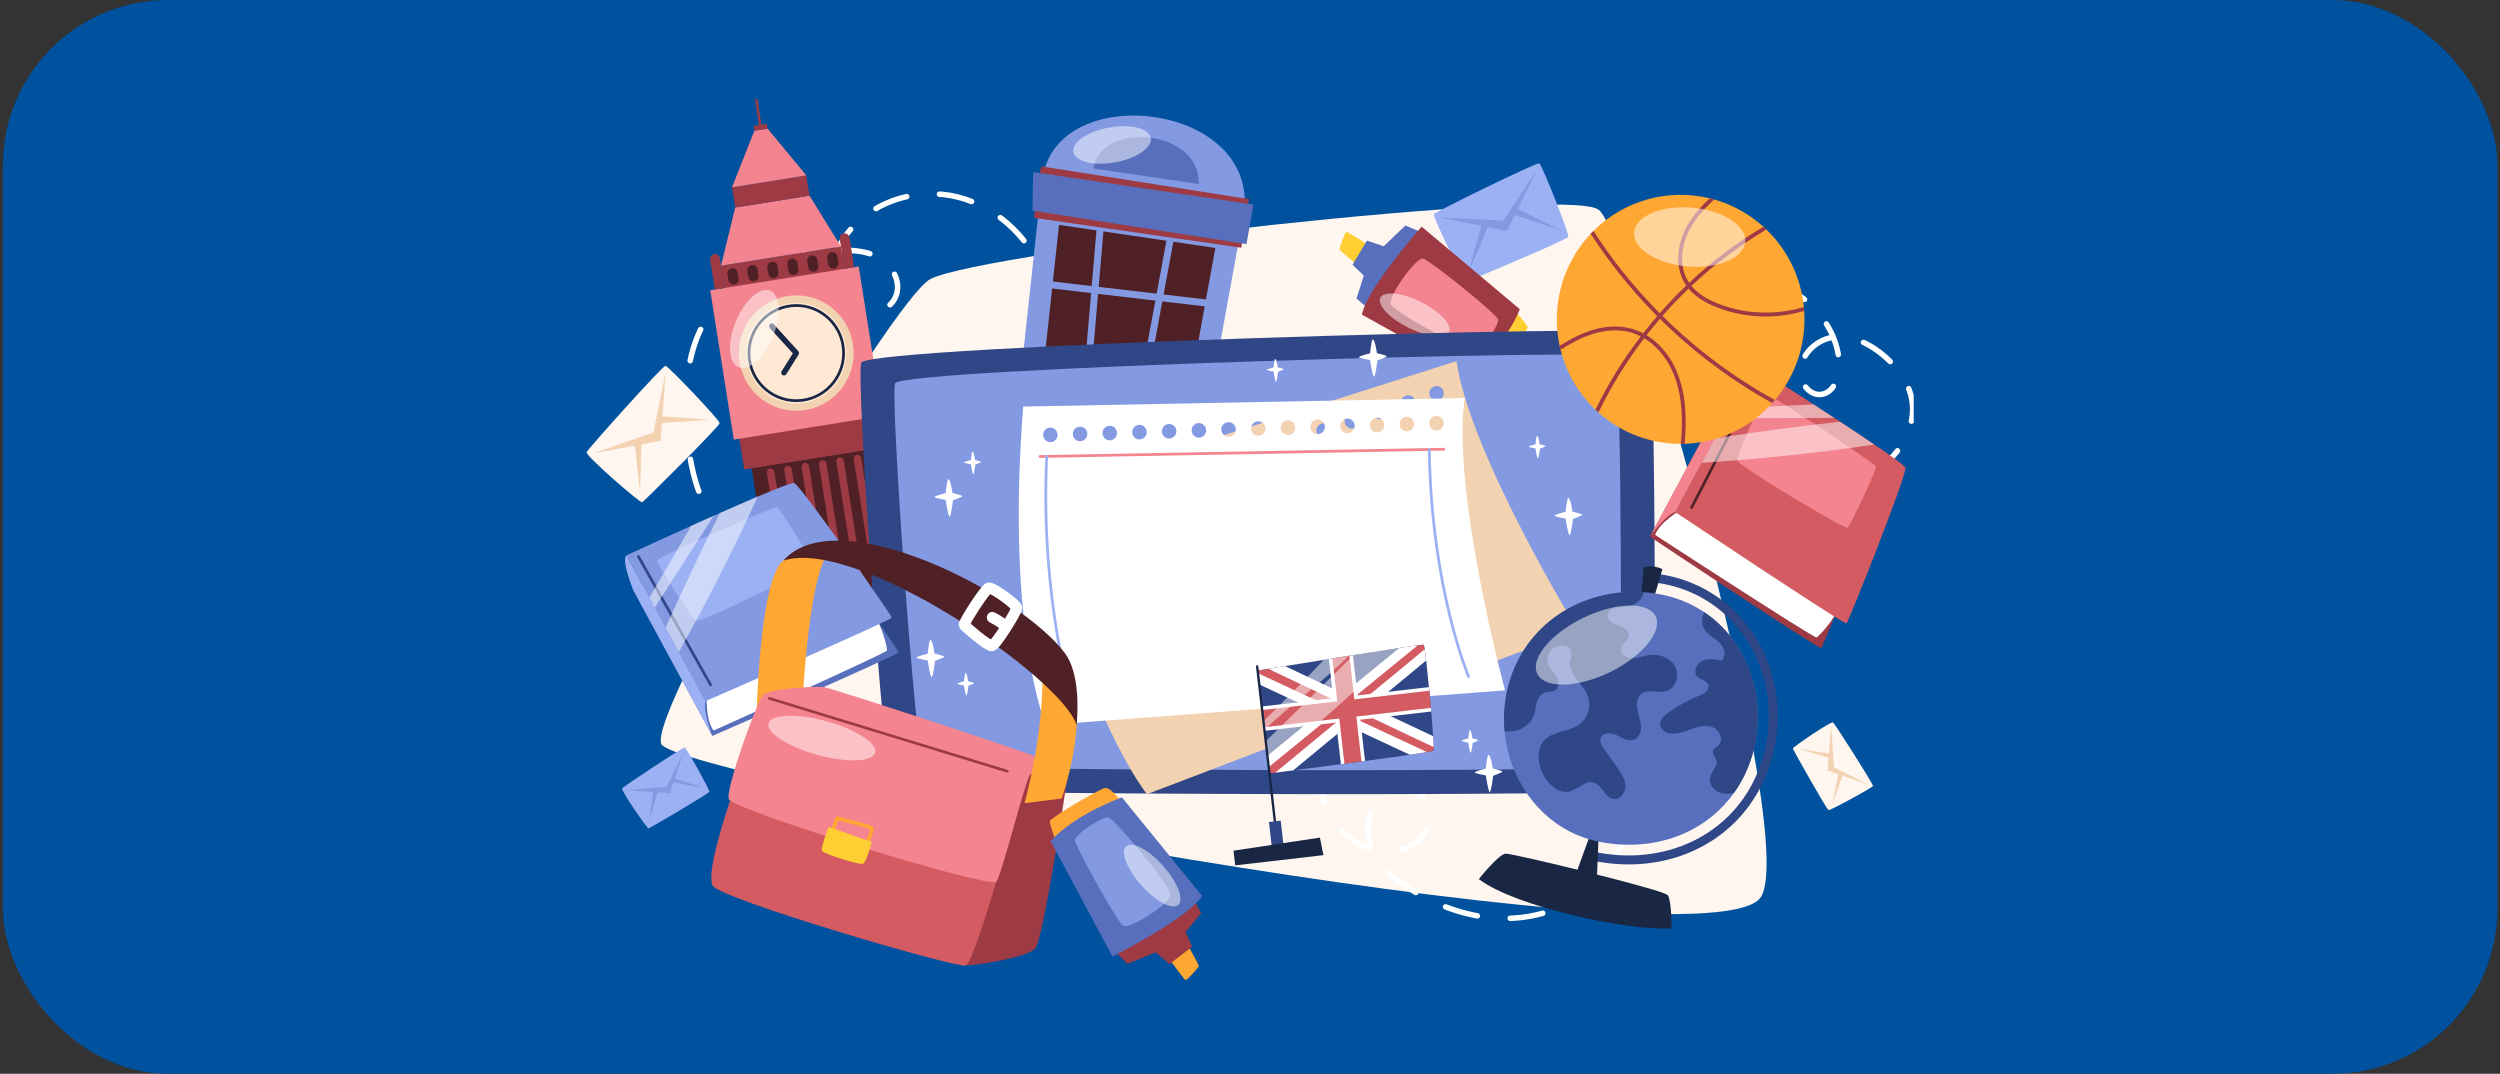 <svg width="454" height="195" viewBox="0 0 454 195" fill="none" xmlns="http://www.w3.org/2000/svg">
<rect x="0" y="0" width="454" height="195" fill="#333333" stroke="none"/>
<rect x="0.531" width="453" height="195" rx="30" fill="#00529E"/>
<g clip-path="url(#clip0_3_1154)">
<path d="M168.969 50.67C162.108 54.155 117.422 129.376 120.108 135.135C122.799 140.899 307.044 175.866 319.466 163.294C327.636 155.022 296.244 42.443 290.306 38.079C284.364 33.716 178.956 45.591 168.969 50.67Z" fill="#FFF6F0"/>
<path d="M189.56 69.69C189.688 69.334 189.812 68.975 189.925 68.615" stroke="white" stroke-linecap="round" stroke-linejoin="round"/>
<path d="M190.531 66.428C191.89 60.683 191.543 54.515 189.199 49.111C186.407 42.666 180.694 37.463 173.909 35.779C167.125 34.091 159.429 36.165 154.725 41.364C152.708 43.593 151.222 46.454 151.21 49.47C151.203 52.486 152.919 55.597 155.73 56.649C158.541 57.701 162.206 56.104 162.887 53.167C163.478 50.624 161.777 47.972 159.497 46.727C157.213 45.481 154.496 45.368 151.903 45.516C142.235 46.068 132.165 50.496 127.605 59.09C124.688 64.585 124.331 71.086 124.707 77.3C124.989 81.955 125.667 86.662 127.601 90.901C129.219 94.447 131.812 97.656 135.165 99.559" stroke="white" stroke-linecap="round" stroke-linejoin="round" stroke-dasharray="6 6"/>
<path d="M136.166 100.081C136.504 100.24 136.854 100.388 137.208 100.52" stroke="white" stroke-linecap="round" stroke-linejoin="round"/>
<path d="M239.993 139.877C238.868 146.333 243.666 153.239 250.082 154.401C252.694 154.874 255.591 154.416 257.574 152.641C259.558 150.867 260.299 147.627 258.812 145.413C256.957 142.655 252.4 142.821 250.187 145.3C247.975 147.779 247.941 151.692 249.405 154.681C250.865 157.671 253.552 159.873 256.37 161.622C261.428 164.759 267.268 166.757 273.21 166.783C279.152 166.81 285.184 164.762 289.527 160.687C293.873 156.611 296.353 150.443 295.51 144.524" stroke="white" stroke-miterlimit="10" stroke-linecap="round" stroke-linejoin="round" stroke-dasharray="6 6"/>
<path d="M279.227 64.634C286.949 55.465 298.66 49.826 310.604 49.516C315.925 49.379 321.412 50.31 325.935 53.13C330.458 55.949 333.879 60.872 334.01 66.227C334.071 68.607 332.908 71.525 330.541 71.639C328.87 71.718 327.44 70.208 327.075 68.566C326.307 65.141 329.438 61.731 332.9 61.251C336.359 60.766 339.787 62.519 342.406 64.842C344.671 66.852 346.579 69.425 347.162 72.407C348.122 77.338 345.172 82.412 341.032 85.224C336.893 88.036 331.783 88.978 326.808 89.421" stroke="white" stroke-miterlimit="10" stroke-linecap="round" stroke-linejoin="round" stroke-dasharray="6 6"/>
<path d="M106.535 82.117C106.287 82.757 116.274 91.389 116.613 91.222C116.951 91.056 130.698 77.391 130.69 76.835C130.683 76.278 121.362 66.458 120.85 66.431C120.338 66.405 106.768 81.516 106.535 82.117Z" fill="#FFF6F0"/>
<path d="M107.638 82.367L119.966 80.044L120.891 67.601L118.667 78.515L107.638 82.367Z" fill="#F2D2B1"/>
<path d="M115.25 80.547L116.255 89.527L116.492 80.373L115.25 80.547Z" fill="#F2D2B1"/>
<path d="M119.973 75.59L128.94 76.214L119.856 76.842L119.973 75.59Z" fill="#F2D2B1"/>
<path d="M260.438 38.836C259.972 39.336 266.03 51.097 266.406 51.067C266.783 51.041 284.609 43.521 284.808 43.007C285.007 42.488 280.006 29.879 279.54 29.659C279.077 29.44 260.875 38.367 260.438 38.836Z" fill="#9CB1F4"/>
<path d="M261.368 39.48L273.665 41.955L279.144 30.761L273.029 40.047L261.368 39.48Z" fill="#8399E2"/>
<path d="M269.108 40.649L266.704 49.357L270.32 40.956L269.108 40.649Z" fill="#8399E2"/>
<path d="M275.329 37.826L283.412 41.769L274.753 38.942L275.329 37.826Z" fill="#8399E2"/>
<path d="M332.878 131.188C332.528 130.927 325.536 135.692 325.581 135.93C325.626 136.168 331.726 147.018 332.069 147.109C332.411 147.196 340.02 143.048 340.126 142.734C340.227 142.416 333.209 131.434 332.878 131.188Z" fill="#FFF6F0"/>
<path d="M332.539 131.832L331.899 139.892L339.399 142.56L333.058 139.343L332.539 131.832Z" fill="#F2D2B1"/>
<path d="M332.381 136.876L326.688 135.99L332.279 137.674L332.381 136.876Z" fill="#F2D2B1"/>
<path d="M334.639 140.645L332.746 146.121L333.886 140.361L334.639 140.645Z" fill="#F2D2B1"/>
<path d="M112.974 143.166C112.718 143.521 117.542 150.492 117.779 150.443C118.016 150.394 128.73 144.123 128.813 143.779C128.895 143.434 124.673 135.835 124.361 135.733C124.048 135.635 113.215 142.829 112.974 143.166Z" fill="#9CB1F4"/>
<path d="M113.621 143.499L121.644 144.04L124.199 136.467L121.083 142.882L113.621 143.499Z" fill="#8399E2"/>
<path d="M118.637 143.593L117.832 149.33L119.435 143.684L118.637 143.593Z" fill="#8399E2"/>
<path d="M122.359 141.277L127.827 143.109L122.084 142.034L122.359 141.277Z" fill="#8399E2"/>
<path d="M152.707 44.76L130.936 48.238L131.777 53.564L153.548 50.086L152.707 44.76Z" fill="#9E3A44"/>
<path d="M157.703 74.771L135.435 78.328L140.936 113.153L163.205 109.595L157.703 74.771Z" fill="#4F2127"/>
<path d="M139.842 85.096C139.47 85.156 139.218 85.504 139.278 85.879L143.199 110.689C143.259 111.063 143.605 111.317 143.978 111.256C144.35 111.196 144.602 110.848 144.542 110.473L140.621 85.663C140.561 85.292 140.211 85.039 139.842 85.096Z" fill="#9E3A44"/>
<path d="M142.992 84.592C142.619 84.653 142.367 85.001 142.427 85.376L146.349 110.185C146.409 110.56 146.755 110.814 147.128 110.753C147.5 110.693 147.752 110.344 147.692 109.97L143.771 85.16C143.714 84.789 143.364 84.535 142.992 84.592Z" fill="#9E3A44"/>
<path d="M146.145 84.089C145.773 84.15 145.521 84.498 145.581 84.872L149.502 109.682C149.562 110.057 149.908 110.31 150.281 110.25C150.654 110.189 150.906 109.841 150.845 109.466L146.924 84.657C146.864 84.286 146.518 84.032 146.145 84.089Z" fill="#9E3A44"/>
<path d="M149.299 83.586C148.926 83.646 148.674 83.994 148.734 84.369L152.656 109.179C152.716 109.554 153.062 109.807 153.434 109.747C153.807 109.686 154.059 109.338 153.999 108.963L150.078 84.153C150.018 83.782 149.668 83.529 149.299 83.586Z" fill="#9E3A44"/>
<path d="M152.449 83.082C152.076 83.143 151.824 83.491 151.884 83.866L155.805 108.676C155.865 109.05 156.212 109.304 156.584 109.243C156.957 109.183 157.209 108.834 157.149 108.46L153.228 83.65C153.171 83.279 152.821 83.022 152.449 83.082Z" fill="#9E3A44"/>
<path d="M155.602 82.579C155.229 82.64 154.977 82.988 155.038 83.362L158.959 108.172C159.019 108.547 159.365 108.8 159.738 108.74C160.11 108.679 160.362 108.331 160.302 107.957L156.381 83.147C156.321 82.776 155.971 82.519 155.602 82.579Z" fill="#9E3A44"/>
<path d="M159.19 75.441L134.227 79.429L135.148 85.263L160.112 81.275L159.19 75.441Z" fill="#9E3A44"/>
<path d="M155.946 48.402L128.976 52.711L133.26 79.833L160.23 75.524L155.946 48.402Z" fill="#F4848F"/>
<path d="M154.163 68.299C156.458 62.992 154.041 56.818 148.764 54.51C143.487 52.201 137.348 54.632 135.052 59.939C132.757 65.246 135.174 71.419 140.451 73.728C145.728 76.036 151.867 73.606 154.163 68.299Z" fill="#F2D2B1"/>
<path d="M151.974 69.496C154.927 65.404 154.023 59.68 149.954 56.71C145.886 53.741 140.193 54.65 137.24 58.742C134.287 62.833 135.191 68.558 139.26 71.527C143.329 74.497 149.021 73.588 151.974 69.496Z" fill="#FFE8D4"/>
<path d="M145.59 72.704C150.304 72.159 153.686 67.874 153.144 63.134C152.602 58.393 148.341 54.992 143.627 55.537C138.914 56.082 135.531 60.367 136.073 65.107C136.615 69.848 140.876 73.249 145.59 72.704Z" stroke="#192644" stroke-width="0.5" stroke-miterlimit="10" stroke-linecap="round" stroke-linejoin="round"/>
<path d="M152.708 44.759L130.939 48.237L133.513 37.686L147.003 35.533L152.708 44.759Z" fill="#F4848F"/>
<path d="M146.424 31.856L132.934 34.011L133.515 37.689L147.005 35.533L146.424 31.856Z" fill="#9E3A44"/>
<path d="M146.424 31.854L132.933 34.011L136.997 23.741L139.394 23.359L146.424 31.854Z" fill="#F4848F"/>
<path d="M139.256 22.473L136.859 22.855L136.999 23.741L139.396 23.358L139.256 22.473Z" fill="#9E3A44"/>
<path d="M137.547 17.999L137.104 18.07L137.865 22.887L138.308 22.816L137.547 17.999Z" fill="#9E3A44"/>
<path d="M155.113 48.535L153.348 48.819L152.494 43.408C152.415 42.916 152.75 42.458 153.235 42.378C153.724 42.299 154.18 42.636 154.259 43.124L155.113 48.535Z" fill="#9E3A44"/>
<path d="M131.578 52.297L129.814 52.581L128.959 47.169C128.88 46.677 129.215 46.219 129.701 46.14C130.19 46.061 130.645 46.397 130.724 46.886L131.578 52.297Z" fill="#9E3A44"/>
<path d="M132.88 48.71C132.372 48.789 132.026 49.27 132.105 49.781L132.282 50.889C132.361 51.4 132.839 51.748 133.347 51.669C133.855 51.59 134.201 51.109 134.122 50.598L133.945 49.489C133.866 48.975 133.388 48.626 132.88 48.71Z" fill="#4F2127"/>
<path d="M136.504 48.131C135.996 48.21 135.65 48.691 135.729 49.202L135.906 50.31C135.985 50.821 136.463 51.169 136.971 51.09C137.479 51.01 137.825 50.53 137.746 50.019L137.569 48.91C137.49 48.395 137.012 48.047 136.504 48.131Z" fill="#4F2127"/>
<path d="M140.128 47.548C139.62 47.627 139.274 48.108 139.353 48.619L139.53 49.727C139.609 50.238 140.087 50.587 140.595 50.507C141.103 50.428 141.449 49.947 141.37 49.436L141.193 48.327C141.114 47.816 140.636 47.468 140.128 47.548Z" fill="#4F2127"/>
<path d="M143.756 46.969C143.248 47.048 142.902 47.529 142.981 48.04L143.157 49.149C143.236 49.66 143.714 50.008 144.222 49.928C144.73 49.849 145.077 49.368 144.998 48.857L144.821 47.748C144.738 47.237 144.264 46.889 143.756 46.969Z" fill="#4F2127"/>
<path d="M147.38 46.39C146.872 46.469 146.525 46.95 146.604 47.461L146.781 48.57C146.86 49.081 147.338 49.429 147.846 49.349C148.354 49.27 148.701 48.789 148.621 48.278L148.445 47.169C148.366 46.658 147.888 46.31 147.38 46.39Z" fill="#4F2127"/>
<path d="M151.004 45.811C150.496 45.89 150.149 46.371 150.228 46.882L150.405 47.991C150.484 48.502 150.962 48.85 151.47 48.77C151.978 48.691 152.324 48.21 152.245 47.699L152.068 46.59C151.989 46.08 151.512 45.731 151.004 45.811Z" fill="#4F2127"/>
<path d="M142.367 67.688L144.606 64.119L140.173 59.241" stroke="#192644" stroke-miterlimit="10" stroke-linecap="round" stroke-linejoin="round"/>
<path opacity="0.5" d="M140.342 61.156C141.935 57.316 141.725 53.573 139.874 52.797C138.023 52.021 135.231 54.505 133.639 58.346C132.047 62.187 132.256 65.929 134.108 66.706C135.959 67.482 138.75 64.997 140.342 61.156Z" fill="white"/>
<path d="M244.494 42.121C244.276 42.182 243.173 45.107 243.26 45.33C243.35 45.553 246.195 47.843 246.195 47.843L248.359 44.373C248.359 44.369 244.708 42.061 244.494 42.121Z" fill="#FFCE33"/>
<path d="M255.219 40.952L251.286 44.721L248.242 43.692L245.619 48.074L247.666 50.057L246.338 54.231L248.234 55.82L257.635 41.966L255.219 40.952Z" fill="#576FBC"/>
<path d="M266.941 67.408C266.941 67.408 269.597 69.058 270.452 68.551C271.306 68.044 277.553 59.972 277.421 59.412C277.289 58.852 274.93 56.263 274.93 56.263L266.941 67.408Z" fill="#FFCE33"/>
<path d="M247.328 57.141C248.197 52.395 258.173 41.156 258.173 41.156L275.999 56.157C273.507 62.492 267.065 68.112 267.065 68.112L247.328 57.141Z" fill="#9E3A44"/>
<path d="M252.581 55.215C253.292 56.804 267.088 64.203 268.058 63.904C269.029 63.605 272.273 59.01 272.051 58.019C271.825 57.028 259.836 47.385 258.489 46.976C257.145 46.572 252.013 53.947 252.581 55.215Z" fill="#F4848F"/>
<path opacity="0.5" d="M263.154 60.288C263.788 58.999 261.507 56.563 258.059 54.847C254.611 53.132 251.302 52.785 250.668 54.074C250.033 55.363 252.315 57.799 255.763 59.515C259.211 61.23 262.52 61.576 263.154 60.288Z" fill="white"/>
<path d="M188.966 35.067L183.953 81.376L217.23 86.288L225.562 40.471L188.966 35.067Z" fill="#8399E2"/>
<path d="M192.319 40.838L188.428 76.759L214.242 80.57L220.704 45.031L192.319 40.838Z" fill="#4F2127"/>
<path d="M199.251 40.361L195.823 80.308L197.09 80.418L200.519 40.471L199.251 40.361Z" fill="#8399E2"/>
<path d="M206.163 81.326L204.914 81.092L211.947 43.052L211.954 42.995L213.211 43.181L213.2 43.264L206.163 81.326Z" fill="#8399E2"/>
<path d="M189.786 52.24L189.85 51.688L189.218 51.593L189.319 50.901L219.676 54.458L219.526 55.726L189.786 52.24Z" fill="#8399E2"/>
<path d="M188.394 66.295L188.533 65.028L217.095 68.172L217.437 68.221L217.253 69.489L216.933 69.44L188.394 66.295Z" fill="#8399E2"/>
<path d="M189.432 31.892L226.025 37.296C226.924 18.605 192.518 14.87 189.432 31.892Z" fill="#8399E2"/>
<path d="M198.531 30.59L217.686 33.417C218.152 23.639 200.146 21.682 198.531 30.59Z" fill="#576FBC"/>
<path d="M225.599 43.775L187.991 38L187.765 39.563L225.423 44.986L225.599 43.775Z" fill="#9E3A44"/>
<path d="M189.131 30.212L188.721 31.635L226.533 37.372L226.864 36.168L189.131 30.212Z" fill="#9E3A44"/>
<path d="M187.615 31.241L187.487 38.257L226.36 44.327L227.631 37.149L187.615 31.241Z" fill="#576FBC"/>
<path opacity="0.5" d="M202.527 29.48C206.406 28.773 209.297 26.787 208.982 25.043C208.668 23.299 205.268 22.458 201.389 23.165C197.51 23.872 194.619 25.859 194.934 27.603C195.248 29.346 198.647 30.187 202.527 29.48Z" fill="white"/>
<path d="M156.426 65.845C155.316 67.582 160.562 142.424 162.082 143.302C163.606 144.176 298.065 144.834 299.589 143.302C301.113 141.769 300.459 61.909 299.589 60.377C298.72 58.844 158.387 62.783 156.426 65.845Z" fill="#304787"/>
<path d="M162.564 69.599C161.548 71.154 166.346 138.254 167.738 139.037C169.13 139.82 292.127 140.411 293.52 139.037C294.912 137.663 294.317 66.068 293.52 64.694C292.725 63.325 164.355 66.855 162.564 69.599Z" fill="#8399E2"/>
<path d="M264.506 65.576L188.051 89.917C196.458 129.886 208.3 144.218 208.3 144.218L286.483 114.39C286.479 114.394 266.903 82.42 264.506 65.576ZM195.54 93.459C195.536 93.546 195.525 93.629 195.51 93.716C195.491 93.799 195.465 93.883 195.427 93.962C195.397 94.045 195.352 94.117 195.303 94.193C195.254 94.265 195.197 94.329 195.137 94.39C195.077 94.45 195.005 94.507 194.934 94.549C194.862 94.598 194.787 94.636 194.708 94.666C194.625 94.7 194.543 94.723 194.456 94.738C194.373 94.753 194.287 94.761 194.2 94.757C194.117 94.757 194.031 94.746 193.944 94.727C193.858 94.712 193.775 94.685 193.696 94.647C193.617 94.613 193.542 94.571 193.47 94.522C193.399 94.469 193.331 94.416 193.271 94.352C193.214 94.288 193.158 94.223 193.113 94.151C193.064 94.079 193.03 94 192.996 93.924C192.966 93.841 192.939 93.758 192.924 93.671C192.909 93.584 192.906 93.497 192.906 93.413C192.909 93.323 192.917 93.239 192.936 93.156C192.955 93.073 192.981 92.99 193.015 92.91C193.049 92.831 193.094 92.755 193.143 92.683C193.192 92.611 193.248 92.543 193.308 92.483C193.372 92.426 193.436 92.369 193.511 92.324C193.583 92.274 193.662 92.24 193.737 92.206C193.899 92.142 194.072 92.112 194.245 92.112C194.332 92.115 194.415 92.123 194.501 92.142C194.584 92.161 194.67 92.187 194.75 92.221C194.829 92.255 194.904 92.301 194.975 92.35C195.047 92.399 195.115 92.456 195.171 92.517C195.231 92.577 195.288 92.645 195.333 92.717C195.378 92.789 195.416 92.868 195.453 92.948C195.483 93.027 195.506 93.111 195.521 93.198C195.532 93.285 195.54 93.372 195.54 93.459ZM199.758 92.997C199.702 93.02 199.642 93.035 199.581 93.046C198.945 93.164 198.302 92.793 198.095 92.157C197.869 91.461 198.245 90.715 198.934 90.484C199.626 90.257 200.368 90.632 200.597 91.328C200.827 92.025 200.451 92.774 199.758 92.997ZM204.884 91.306C204.827 91.325 204.767 91.34 204.707 91.351C204.071 91.468 203.427 91.097 203.224 90.462C202.994 89.769 203.371 89.02 204.067 88.793C204.756 88.562 205.501 88.94 205.726 89.637C205.956 90.329 205.58 91.079 204.884 91.306ZM210.013 89.614C209.956 89.633 209.896 89.648 209.836 89.659C209.2 89.777 208.556 89.406 208.349 88.77C208.124 88.074 208.5 87.328 209.189 87.097C209.881 86.87 210.626 87.249 210.852 87.941C211.078 88.634 210.705 89.383 210.013 89.614ZM215.142 87.919C215.085 87.941 215.025 87.957 214.965 87.968C214.329 88.085 213.682 87.714 213.475 87.075C213.249 86.382 213.621 85.633 214.318 85.406C215.006 85.175 215.751 85.553 215.981 86.25C216.207 86.942 215.83 87.692 215.142 87.919ZM220.267 86.223C220.211 86.242 220.15 86.257 220.09 86.269C219.454 86.386 218.811 86.015 218.608 85.379C218.378 84.687 218.754 83.938 219.447 83.707C220.135 83.48 220.88 83.858 221.106 84.554C221.336 85.247 220.959 85.996 220.267 86.223ZM225.396 84.528C225.34 84.551 225.28 84.566 225.223 84.577C224.587 84.694 223.944 84.324 223.733 83.688C223.507 82.992 223.883 82.246 224.572 82.015C225.264 81.788 226.006 82.163 226.235 82.859C226.461 83.552 226.089 84.301 225.396 84.528ZM230.525 82.836C230.465 82.855 230.405 82.87 230.345 82.882C229.709 82.999 229.065 82.628 228.862 81.992C228.636 81.3 229.009 80.551 229.705 80.324C230.394 80.093 231.139 80.471 231.364 81.168C231.59 81.86 231.214 82.609 230.525 82.836ZM235.647 81.145C235.59 81.164 235.53 81.179 235.47 81.19C234.834 81.308 234.191 80.937 233.984 80.301C233.758 79.605 234.134 78.859 234.823 78.628C235.515 78.401 236.26 78.78 236.486 79.472C236.716 80.165 236.343 80.914 235.647 81.145ZM240.776 79.446C240.716 79.468 240.656 79.484 240.603 79.495C239.963 79.612 239.32 79.241 239.113 78.602C238.887 77.909 239.259 77.16 239.956 76.933C240.644 76.702 241.389 77.08 241.619 77.777C241.845 78.469 241.465 79.222 240.776 79.446ZM245.901 77.754C245.845 77.773 245.785 77.788 245.724 77.799C245.088 77.917 244.445 77.546 244.242 76.91C244.012 76.218 244.389 75.468 245.081 75.237C245.77 75.01 246.515 75.389 246.74 76.085C246.97 76.778 246.594 77.523 245.901 77.754ZM251.03 76.059C250.974 76.081 250.914 76.097 250.857 76.108C250.221 76.225 249.578 75.854 249.367 75.219C249.141 74.522 249.518 73.777 250.206 73.546C250.899 73.319 251.64 73.694 251.87 74.39C252.095 75.082 251.723 75.832 251.03 76.059ZM256.159 74.363C256.099 74.382 256.039 74.397 255.979 74.409C255.343 74.526 254.699 74.155 254.492 73.519C254.267 72.827 254.639 72.078 255.335 71.85C256.024 71.62 256.769 71.998 256.995 72.694C257.224 73.387 256.848 74.14 256.159 74.363ZM261.958 72.165C261.763 72.456 261.454 72.653 261.112 72.717C260.766 72.781 260.408 72.702 260.126 72.501C259.84 72.305 259.64 71.994 259.576 71.65C259.516 71.306 259.595 70.946 259.791 70.659C260.186 70.087 261.055 69.928 261.624 70.322C261.91 70.522 262.109 70.833 262.173 71.177C262.233 71.517 262.154 71.877 261.958 72.165Z" fill="#F2D2B1"/>
<path d="M265.996 72.286L185.816 73.834C182.61 114.56 189.925 131.68 189.925 131.68L273.308 125.364C273.308 125.364 263.55 89.126 265.996 72.286ZM192.002 79.366C191.976 79.446 191.938 79.525 191.901 79.601C191.859 79.677 191.811 79.748 191.754 79.813C191.701 79.885 191.637 79.941 191.57 79.998C191.502 80.051 191.43 80.097 191.355 80.138C191.28 80.18 191.197 80.214 191.114 80.233C191.032 80.259 190.949 80.274 190.862 80.282C190.776 80.29 190.689 80.29 190.603 80.282C190.52 80.274 190.433 80.255 190.35 80.229C190.271 80.206 190.189 80.168 190.117 80.127C190.038 80.089 189.967 80.04 189.903 79.983C189.839 79.926 189.775 79.866 189.722 79.801C189.669 79.73 189.62 79.661 189.579 79.582C189.541 79.506 189.508 79.427 189.485 79.344C189.459 79.26 189.447 79.177 189.436 79.09C189.428 79.003 189.428 78.916 189.436 78.829C189.444 78.742 189.466 78.659 189.489 78.575C189.515 78.492 189.549 78.409 189.59 78.337C189.632 78.261 189.681 78.189 189.733 78.125C189.79 78.061 189.854 77.996 189.918 77.943C189.985 77.89 190.057 77.841 190.132 77.799C190.207 77.762 190.286 77.728 190.373 77.705C190.456 77.678 190.539 77.667 190.625 77.656C190.798 77.641 190.971 77.659 191.137 77.712C191.216 77.739 191.299 77.773 191.37 77.815C191.446 77.856 191.521 77.905 191.585 77.958C191.649 78.015 191.713 78.079 191.765 78.144C191.818 78.212 191.867 78.284 191.905 78.36C191.946 78.435 191.98 78.515 192.002 78.598C192.025 78.681 192.04 78.764 192.051 78.855C192.059 78.939 192.055 79.026 192.048 79.113C192.044 79.196 192.025 79.279 192.002 79.366ZM196.176 80.127C196.116 80.131 196.055 80.131 195.995 80.123C195.352 80.055 194.84 79.514 194.817 78.848C194.798 78.114 195.37 77.508 196.097 77.482C196.827 77.463 197.429 78.034 197.455 78.768C197.474 79.495 196.902 80.104 196.176 80.127ZM201.568 79.964C201.508 79.964 201.448 79.964 201.388 79.957C200.744 79.888 200.232 79.347 200.214 78.681C200.191 77.951 200.763 77.342 201.493 77.319C202.219 77.296 202.825 77.871 202.848 78.602C202.87 79.332 202.298 79.945 201.568 79.964ZM206.965 79.801C206.904 79.801 206.844 79.801 206.784 79.794C206.14 79.726 205.629 79.184 205.606 78.519C205.587 77.784 206.159 77.179 206.885 77.152C207.616 77.133 208.221 77.709 208.244 78.439C208.263 79.166 207.695 79.779 206.965 79.801ZM212.361 79.639C212.301 79.642 212.24 79.642 212.18 79.635C211.537 79.567 211.021 79.026 211.002 78.356C210.984 77.625 211.552 77.016 212.278 76.993C213.004 76.971 213.61 77.546 213.636 78.28C213.659 79.007 213.087 79.616 212.361 79.639ZM217.753 79.476C217.693 79.476 217.633 79.476 217.573 79.468C216.929 79.4 216.417 78.859 216.399 78.193C216.376 77.463 216.948 76.853 217.678 76.827C218.404 76.808 219.01 77.383 219.033 78.114C219.055 78.844 218.483 79.453 217.753 79.476ZM223.15 79.309C223.089 79.313 223.029 79.313 222.969 79.306C222.325 79.237 221.814 78.696 221.791 78.03C221.772 77.296 222.344 76.691 223.071 76.664C223.801 76.645 224.403 77.217 224.429 77.951C224.448 78.677 223.876 79.29 223.15 79.309ZM228.546 79.15C228.482 79.15 228.422 79.147 228.361 79.143C227.718 79.075 227.206 78.534 227.187 77.868C227.169 77.137 227.737 76.528 228.463 76.505C229.189 76.483 229.795 77.058 229.818 77.784C229.844 78.519 229.268 79.128 228.546 79.15ZM233.935 78.988C233.874 78.988 233.814 78.988 233.754 78.98C233.111 78.912 232.599 78.371 232.576 77.705C232.557 76.971 233.129 76.365 233.856 76.339C234.586 76.32 235.192 76.895 235.214 77.625C235.233 78.352 234.665 78.965 233.935 78.988ZM239.331 78.821C239.267 78.825 239.207 78.821 239.15 78.817C238.503 78.746 237.991 78.208 237.972 77.538C237.954 76.808 238.522 76.199 239.248 76.176C239.974 76.153 240.58 76.728 240.607 77.463C240.629 78.189 240.057 78.802 239.331 78.821ZM244.723 78.662C244.663 78.662 244.603 78.662 244.543 78.655C243.899 78.587 243.388 78.046 243.369 77.379C243.346 76.649 243.918 76.04 244.648 76.013C245.374 75.994 245.98 76.57 246.003 77.296C246.025 78.03 245.453 78.636 244.723 78.662ZM250.12 78.496C250.06 78.5 249.999 78.5 249.939 78.492C249.296 78.424 248.784 77.883 248.761 77.217C248.742 76.483 249.314 75.877 250.041 75.851C250.771 75.832 251.373 76.403 251.399 77.137C251.418 77.864 250.85 78.477 250.12 78.496ZM255.516 78.333C255.452 78.333 255.392 78.329 255.332 78.326C254.688 78.257 254.176 77.716 254.158 77.05C254.139 76.32 254.707 75.711 255.437 75.688C256.163 75.665 256.769 76.24 256.792 76.971C256.814 77.701 256.242 78.314 255.516 78.333ZM261.695 77.879C261.424 78.102 261.074 78.204 260.728 78.167C260.378 78.129 260.058 77.955 259.84 77.678C259.622 77.406 259.516 77.054 259.554 76.706C259.591 76.358 259.768 76.036 260.039 75.813C260.577 75.377 261.458 75.472 261.891 76.013C262.109 76.29 262.214 76.641 262.177 76.99C262.143 77.338 261.966 77.659 261.695 77.879Z" fill="white"/>
<path d="M188.86 82.901L262.192 81.576" stroke="#F4848F" stroke-width="0.5" stroke-miterlimit="10" stroke-linecap="round" stroke-linejoin="round"/>
<path d="M259.558 81.625C259.896 106.757 266.685 122.859 266.685 122.859" stroke="#9CB1F4" stroke-width="0.5" stroke-miterlimit="10" stroke-linecap="round" stroke-linejoin="round"/>
<path d="M190.08 82.901C188.864 109.205 194.821 127.885 194.821 127.885" stroke="#9CB1F4" stroke-width="0.5" stroke-miterlimit="10" stroke-linecap="round" stroke-linejoin="round"/>
<path d="M114.994 107.162C114.994 107.162 144.268 93.656 145.445 94.03C146.623 94.401 163.132 117.985 163.17 118.462C163.207 118.939 129.354 133.641 129.354 133.641L114.994 107.162Z" fill="#576FBC"/>
<path d="M158.786 111.881L128.357 126.367C128.357 126.367 128.075 130.624 129.584 132.664C129.584 132.664 160.998 118.59 161.085 118.121C161.171 117.656 160.076 113.376 158.786 111.881Z" fill="white"/>
<path d="M161.932 112.146C161.969 112.619 128.116 127.325 128.116 127.325L123.277 118.401L120.876 113.97L118.908 110.344L117.93 108.543L113.76 100.85C113.76 100.85 119.22 98.329 125.516 95.495C126.852 94.901 128.229 94.284 129.603 93.667C129.99 93.497 130.367 93.326 130.754 93.156C133.182 92.078 135.548 91.048 137.607 90.174C141.219 88.641 143.872 87.605 144.211 87.711C145.389 88.085 161.898 111.665 161.932 112.146Z" fill="#8399E2"/>
<path d="M113.76 100.846C112.77 101.694 114.994 107.162 114.994 107.162L129.351 133.641C129.351 133.641 127.574 129.198 128.116 127.325L113.76 100.846Z" fill="#9CB1F4"/>
<path d="M119.371 101.724C119.179 102.257 125.516 112.312 126.468 112.706C127.424 113.099 147.478 103.154 147.523 102.518C147.568 101.883 141.569 92.206 141.122 92.066C140.674 91.922 119.619 101.027 119.371 101.724Z" fill="#9CB1F4"/>
<path d="M115.939 101.069L129.042 124.361" stroke="#304787" stroke-width="0.5" stroke-miterlimit="10" stroke-linecap="round" stroke-linejoin="round"/>
<g opacity="0.5">
<path d="M125.516 95.491C122.987 99.839 120.458 104.195 117.93 108.539L118.908 110.341C122.472 104.778 126.039 99.222 129.603 93.667C128.229 94.28 126.856 94.897 125.516 95.491Z" fill="white"/>
<path d="M130.754 93.156C127.315 100.021 124.022 106.957 120.876 113.966L123.277 118.397C128.444 109.202 133.223 99.779 137.607 90.17C135.548 91.048 133.181 92.081 130.754 93.156Z" fill="white"/>
</g>
<path d="M142.258 101.807C137.833 105.198 137.362 130.799 137.362 130.799L145.634 129.777C145.634 129.777 146.559 105.247 150.529 100.089C150.529 100.089 145.953 98.977 142.258 101.807Z" fill="#FFA733"/>
<path d="M186.587 140.028L175.362 175.332C177.214 175.332 186.347 173.921 187.957 172.301C189.568 170.681 194.046 139.729 194.046 139.729L186.587 140.028Z" fill="#9E3A44"/>
<path d="M139.244 127.362C139.244 127.362 127.424 156.452 129.392 160.804C130.461 163.162 173.45 175.813 175.362 175.332C177.274 174.852 186.587 140.028 186.587 140.028L139.244 127.362Z" fill="#D35B61"/>
<path d="M194.05 139.729C194.05 139.729 187.916 140.449 187.156 140.6C186.395 140.751 181.993 158.791 180.916 160.127C179.84 161.463 132.798 147.056 132.32 145.073C131.842 143.09 137.396 127.484 138.589 126.22C139.782 124.959 148.501 124.6 149.694 124.778C150.887 124.959 193.214 138.647 194.05 139.729Z" fill="#F4848F"/>
<path opacity="0.5" d="M158.934 136.695C159.393 135.01 155.429 132.45 150.081 130.977C144.733 129.503 140.026 129.675 139.567 131.361C139.107 133.046 143.071 135.606 148.419 137.079C153.767 138.553 158.475 138.381 158.934 136.695Z" fill="white"/>
<path d="M157.679 153.516L157.036 153.236C157.465 152.237 157.913 151.026 157.98 150.594C157.201 150.31 153.182 149.205 152.279 149.005C152.087 149.357 151.741 150.42 151.497 151.328L150.819 151.143C151.613 148.229 151.933 148.252 152.193 148.274C152.238 148.278 158.093 149.762 158.511 150.079C158.714 150.231 158.996 150.447 157.679 153.516Z" fill="#FFA733"/>
<path d="M150.477 150.155C150.477 150.155 148.964 154.034 149.291 154.541C149.619 155.048 156.174 157.198 156.769 156.838C157.363 156.479 158.319 152.906 158.319 152.906L150.477 150.155Z" fill="#FFCE33"/>
<path d="M139.692 126.821L182.933 140.059" stroke="#9E3A44" stroke-width="0.5" stroke-miterlimit="10" stroke-linecap="round" stroke-linejoin="round"/>
<path d="M186.057 145.853L192.8 145.016C192.8 145.016 197.745 131.336 194.464 122.42C192.857 118.053 188.638 114.961 188.638 114.961C188.638 114.961 191.31 125.917 186.057 145.853Z" fill="#FFA733"/>
<path d="M193.357 118.564C185.157 107.756 152.053 90.659 142.258 101.807C155.564 97.44 192.793 123.033 195.502 131.665C195.799 128.922 196.033 122.095 193.357 118.564Z" fill="#4F2127"/>
<path d="M179.588 106.772C178.963 106.844 174.877 113.239 175.091 113.516C175.306 113.796 179.381 117.349 180.111 117.262C180.841 117.175 184.668 110.976 184.638 110.386C184.608 109.799 180.326 106.685 179.588 106.772Z" stroke="white" stroke-width="2" stroke-miterlimit="10"/>
<path d="M182.704 113.728C181.921 113.122 181.086 112.585 180.205 112.131" stroke="white" stroke-width="2" stroke-miterlimit="10" stroke-linecap="round"/>
<path d="M313.874 70.931C313.874 70.931 341.096 88.237 341.427 89.432C341.759 90.628 331.109 117.406 330.733 117.694C330.356 117.985 299.638 97.47 299.638 97.47L313.874 70.931Z" fill="#9E3A44"/>
<path d="M333.822 110.416L305.151 92.672C305.151 92.672 301.448 94.757 300.572 97.137C300.572 97.137 329.434 115.941 329.871 115.756C330.311 115.574 333.284 112.32 333.822 110.416Z" fill="white"/>
<path d="M335.32 113.213C334.944 113.501 304.225 92.986 304.225 92.986L309.023 84.044L311.409 79.601L313.359 75.964L314.326 74.155L318.465 66.447C318.465 66.447 323.545 69.675 329.34 73.436C330.567 74.239 331.832 75.064 333.092 75.885C333.442 76.119 333.792 76.343 334.146 76.577C336.366 78.034 338.519 79.468 340.37 80.725C343.618 82.931 345.932 84.604 346.026 84.944C346.35 86.144 335.704 112.922 335.32 113.213Z" fill="#D35B61"/>
<path d="M318.465 66.447C317.219 66.076 313.874 70.931 313.874 70.931L299.635 97.47C299.635 97.47 302.37 93.55 304.225 92.986L318.465 66.447Z" fill="#F4848F"/>
<path d="M320.794 71.654C320.245 71.786 315.319 82.606 315.511 83.627C315.703 84.649 334.932 96.127 335.486 95.82C336.039 95.51 340.833 85.179 340.705 84.725C340.581 84.263 321.509 71.484 320.794 71.654Z" fill="#F4848F"/>
<path d="M319.466 68.403L307.198 92.153" stroke="#4F2127" stroke-width="0.5" stroke-miterlimit="10" stroke-linecap="round" stroke-linejoin="round"/>
<g opacity="0.5">
<path d="M329.337 73.436C324.332 73.675 319.323 73.921 314.326 74.155L313.359 75.964C319.94 75.934 326.518 75.911 333.088 75.885C331.828 75.063 330.563 74.238 329.337 73.436Z" fill="white"/>
<path d="M334.142 76.577C326.544 77.421 318.966 78.428 311.409 79.601L309.023 84.044C319.507 83.381 329.969 82.272 340.363 80.725C338.511 79.468 336.362 78.034 334.142 76.577Z" fill="white"/>
</g>
<path d="M289.647 156.38L289.956 154.78C300.587 156.853 310.747 153.168 316.471 145.164C318.269 142.651 319.586 139.782 320.384 136.642C323.041 126.151 319.139 115.264 310.668 109.55C308.184 107.873 305.396 106.708 302.374 106.098C301.155 105.852 299.917 105.686 298.698 105.603L298.803 103.975C300.094 104.063 301.403 104.237 302.694 104.498C305.926 105.152 308.911 106.397 311.571 108.195C320.606 114.291 324.78 125.883 321.953 137.043C321.107 140.384 319.703 143.438 317.784 146.117C311.692 154.643 300.906 158.575 289.647 156.38Z" fill="#304787"/>
<path d="M268.551 159.646C268.551 159.646 272.156 155.09 273.425 155.022C274.697 154.957 302.133 161.591 302.86 162.56C303.582 163.529 303.552 168.607 303.552 168.607C295.966 169.084 275.344 164.782 268.551 159.646Z" fill="#192644"/>
<path d="M290.302 152.063L288.74 151.661L286.178 158.742L289.99 159.718L290.302 152.063Z" fill="#192644"/>
<path d="M298.464 103.075L298.013 108.683L300.199 109.05C300.199 109.05 301.953 103.366 301.87 103.347C299.808 102.386 298.464 103.075 298.464 103.075Z" fill="#192644"/>
<path d="M318.484 136.153C317.739 139.101 316.505 141.735 314.879 144.006C309.674 151.287 300.462 154.825 290.486 152.88C280.717 150.976 274.132 142.397 273.233 132.816C272.981 130.155 273.172 127.415 273.857 124.725C276.714 113.451 287.22 106.761 298.476 107.544C299.593 107.62 300.726 107.771 301.851 107.998C304.715 108.581 307.285 109.682 309.513 111.188C317.287 116.43 320.926 126.522 318.484 136.153Z" fill="#576FBC"/>
<path d="M302.581 125.523C301.102 125.936 299.3 125.039 298.08 125.989C297.279 126.613 297.14 127.786 297.32 128.789C297.497 129.792 297.926 130.746 298.009 131.76C298.092 132.774 297.704 133.947 296.763 134.318C295.717 134.73 294.611 133.996 293.595 133.512C292.579 133.027 291.021 132.986 290.678 134.064C290.46 134.738 290.889 135.434 291.299 136.013C292.093 137.137 292.887 138.257 293.681 139.381C294.389 140.38 295.123 141.459 295.172 142.685C295.22 143.911 294.238 145.258 293.03 145.099C291.442 144.887 290.942 142.553 289.403 142.117C287.894 141.686 286.61 143.317 285.09 143.711C283.156 144.21 281.293 142.59 280.334 140.831C279.242 138.829 278.896 136.081 280.462 134.424C282.095 132.687 284.985 132.922 286.885 131.495C288.293 130.439 288.947 128.471 288.462 126.776C288.014 125.205 286.753 124.028 285.854 122.67C285.312 121.856 284.838 120.887 285.154 119.938C285.406 119.169 285.636 118.133 284.857 117.546C284.198 117.046 283.002 117.152 282.324 117.535C281.293 118.117 280.778 119.487 281.169 120.607C281.463 121.455 282.17 122.083 282.625 122.848C283.081 123.616 283.212 124.759 282.494 125.285C281.929 125.701 281.131 125.527 280.48 125.773C279.716 126.061 279.272 126.863 279.062 127.65C278.847 128.437 278.802 129.27 278.505 130.03C277.839 131.756 275.953 132.793 274.113 132.853C273.82 132.861 273.526 132.85 273.233 132.819C272.981 130.159 273.172 127.419 273.857 124.729C276.714 113.455 287.22 106.764 298.476 107.548C298.265 108.925 296.948 110.11 294.923 110.227C294.306 110.265 293.67 110.242 293.083 110.447C292.496 110.651 291.958 111.154 291.935 111.775C291.909 112.736 293.004 113.273 293.911 113.588C294.818 113.902 295.902 114.507 295.785 115.461C295.683 116.331 294.618 116.797 294.408 117.644C294.171 118.609 295.209 119.476 296.191 119.544C297.177 119.62 298.126 119.196 299.096 118.999C300.948 118.624 303.1 119.241 304.101 120.857C305.102 122.466 304.406 125.02 302.581 125.523Z" fill="#304787"/>
<path d="M318.484 136.153C317.739 139.101 316.505 141.735 314.879 144.006C313.908 144.233 312.866 144.237 311.981 143.798C310.999 143.306 310.295 142.155 310.566 141.092C310.841 140.021 311.996 139.128 311.699 138.064C311.537 137.482 310.943 136.993 311.074 136.399C311.187 135.907 311.74 135.68 312.102 135.321C313.046 134.363 312.294 132.573 311.048 132.07C309.806 131.567 308.395 131.957 307.134 132.414C305.874 132.869 304.553 133.402 303.232 133.171C302.427 133.028 301.599 132.486 301.49 131.673C301.358 130.734 302.186 129.962 302.954 129.414C304.696 128.18 306.574 127.147 308.546 126.329C308.997 126.144 309.468 125.958 309.821 125.622C310.179 125.285 310.393 124.744 310.209 124.29C309.912 123.563 308.892 123.514 308.312 122.984C307.424 122.178 308.011 120.554 309.084 120.025C310.16 119.499 311.436 119.722 312.606 119.957C313.355 119.362 313.298 118.14 312.775 117.338C312.252 116.536 311.402 116.025 310.627 115.457C308.918 114.212 308.768 112.494 309.509 111.177C317.287 116.43 320.926 126.522 318.484 136.153Z" fill="#304787"/>
<path opacity="0.5" d="M292.285 122.1C298.222 119.228 301.974 114.681 300.665 111.944C299.356 109.207 293.482 109.317 287.544 112.189C281.607 115.061 277.855 119.608 279.164 122.345C280.473 125.081 286.348 124.972 292.285 122.1Z" fill="white"/>
<path d="M321.464 73.614C317.227 78.076 311.616 80.411 305.938 80.596C305.704 80.604 305.471 80.607 305.242 80.607C299.902 80.619 294.554 78.727 290.283 74.908C290.099 74.746 289.918 74.579 289.738 74.409L289.674 74.348C286.49 71.29 284.394 67.517 283.397 63.517C283.337 63.275 283.28 63.037 283.227 62.795C281.711 55.741 283.574 48.078 288.876 42.447L288.944 42.378C289.087 42.227 289.233 42.08 289.38 41.932C295.1 36.229 303.149 34.231 310.499 36.017C310.77 36.081 311.041 36.153 311.308 36.229C314.533 37.141 317.596 38.791 320.241 41.183C320.407 41.334 320.569 41.485 320.734 41.641L320.779 41.686C324.795 45.565 327.071 50.59 327.579 55.764C327.602 56.002 327.624 56.24 327.64 56.479C328.02 62.182 326.258 68.013 322.33 72.649C322.176 72.834 322.014 73.016 321.852 73.198C321.724 73.338 321.596 73.474 321.464 73.614Z" fill="#FFA733"/>
<path d="M305.938 80.596C305.704 80.603 305.471 80.607 305.242 80.607C305.418 78.594 305.501 76.573 305.37 74.549C305.185 71.741 304.564 68.906 303.225 66.416C302.137 64.395 300.549 62.617 298.585 61.436C295.371 65.629 292.586 70.147 290.283 74.908C290.099 74.745 289.918 74.579 289.738 74.409C290.878 72.062 292.138 69.777 293.508 67.559C294.882 65.334 296.372 63.173 297.96 61.096C297.715 60.971 297.471 60.849 297.215 60.744C294.686 59.673 291.868 59.835 289.29 60.638C287.19 61.292 285.26 62.352 283.393 63.517C283.333 63.275 283.276 63.037 283.224 62.795C285.414 61.44 287.706 60.236 290.223 59.65C292.985 59.007 295.864 59.181 298.4 60.524C299.224 59.468 300.071 58.428 300.944 57.413C300.662 57.13 300.383 56.846 300.101 56.558C295.913 52.236 292.142 47.506 288.868 42.447L288.936 42.378C289.079 42.227 289.226 42.079 289.373 41.932C291.01 44.475 292.774 46.935 294.656 49.304C296.763 51.953 299.017 54.48 301.403 56.88C302.762 55.332 304.18 53.837 305.652 52.399C305.84 52.218 306.028 52.036 306.22 51.858C305.964 51.487 305.735 51.094 305.543 50.673C305.181 49.879 304.956 49.05 304.846 48.202C304.572 46.057 305.038 43.816 305.953 41.871C306.645 40.403 307.586 39.09 308.655 37.886C309.23 37.236 309.848 36.619 310.484 36.017C310.754 36.081 311.025 36.153 311.293 36.229C310.664 36.808 310.051 37.406 309.471 38.034C308.113 39.51 306.939 41.141 306.216 43.029C305.584 44.687 305.302 46.549 305.573 48.308C305.738 49.387 306.111 50.431 306.736 51.362C307.842 50.325 308.975 49.319 310.137 48.346C312.301 46.533 314.563 44.842 316.911 43.279C317.998 42.552 319.105 41.856 320.226 41.182C320.392 41.334 320.554 41.485 320.719 41.64L320.764 41.686C319.455 42.462 318.168 43.272 316.907 44.127C315.428 45.126 313.979 46.174 312.572 47.275C312.218 47.551 311.872 47.828 311.522 48.108C310.024 49.322 308.568 50.598 307.161 51.922C308.166 53.145 309.539 54.023 310.954 54.689C312.369 55.355 313.87 55.847 315.391 56.187C318.292 56.842 321.306 56.94 324.245 56.501C325.37 56.335 326.48 56.085 327.568 55.76C327.591 55.998 327.613 56.236 327.628 56.475C326.146 56.906 324.625 57.205 323.086 57.353C320 57.659 316.847 57.391 313.87 56.524C311.263 55.767 308.436 54.552 306.653 52.41C305.001 53.992 303.416 55.646 301.904 57.368C304.203 59.646 306.619 61.803 309.14 63.831C313.268 67.143 317.682 70.098 322.315 72.641C322.16 72.827 321.999 73.008 321.837 73.19C319.876 72.112 317.957 70.954 316.079 69.728C310.818 66.295 305.908 62.325 301.441 57.901C300.605 58.87 299.793 59.858 299.01 60.865C301.294 62.261 303.082 64.41 304.214 66.836C306.25 71.165 306.333 75.915 305.938 80.596Z" fill="#9E3A44"/>
<path opacity="0.5" d="M316.939 43.93C317.193 40.982 312.882 38.199 307.31 37.714C301.738 37.229 297.015 39.226 296.761 42.175C296.508 45.123 300.819 47.906 306.391 48.391C311.963 48.876 316.686 46.879 316.939 43.93Z" fill="white"/>
<path d="M215.326 177.996C215.556 178.023 217.701 175.673 217.701 175.427C217.701 175.181 215.868 171.93 215.868 171.93L212.515 174.394C212.511 174.397 215.097 177.974 215.326 177.996Z" fill="#FFA733"/>
<path d="M204.733 175.022L209.873 172.948L212.368 175.082L216.5 171.93L215.307 169.277L218.137 165.83L216.941 163.601L202.825 173.141L204.733 175.022Z" fill="#9E3A44"/>
<path d="M203.589 145.512C203.589 145.512 201.696 142.939 200.695 143.094C199.694 143.249 190.746 148.513 190.659 149.096C190.572 149.678 191.833 153.024 191.833 153.024L203.589 145.512Z" fill="#FFA733"/>
<path d="M218.299 162.696C215.691 166.855 202.016 173.701 202.016 173.701L190.783 152.717C195.525 147.665 203.74 144.8 203.74 144.8L218.299 162.696Z" fill="#576FBC"/>
<path d="M212.598 162.522C212.523 160.747 202.246 148.49 201.215 148.403C200.183 148.316 195.382 151.43 195.22 152.456C195.058 153.478 202.784 167.173 203.901 168.074C205.023 168.967 212.654 163.938 212.598 162.522Z" fill="#8399E2"/>
<path opacity="0.5" d="M207.273 160.778C204.654 157.841 203.412 154.666 204.5 153.69C205.587 152.71 208.59 154.295 211.206 157.232C213.825 160.168 215.066 163.343 213.979 164.32C212.891 165.3 209.888 163.714 207.273 160.778Z" fill="white"/>
<path d="M259.497 124.778C259.509 124.887 259.52 124.997 259.531 125.103C259.543 125.209 259.55 125.323 259.561 125.429C259.663 126.465 259.765 127.525 259.855 128.551C259.866 128.66 259.874 128.77 259.885 128.88C259.896 128.99 259.904 129.099 259.915 129.209C260.062 130.889 260.182 132.46 260.261 133.697C260.284 134.057 260.303 134.394 260.318 134.693C260.333 135.082 260.344 135.415 260.348 135.676C260.348 136.051 260.333 136.282 260.291 136.324C260.246 136.369 259.829 136.46 259.125 136.581C258.707 136.653 258.188 136.736 257.586 136.831C257.115 136.906 256.588 136.982 256.024 137.065C253.8 137.391 250.921 137.788 247.903 138.193L247.58 138.238C247.47 138.254 247.365 138.265 247.256 138.28C246.229 138.416 245.19 138.553 244.163 138.693C244.054 138.708 243.948 138.723 243.839 138.734C243.73 138.749 243.625 138.764 243.515 138.776C240.298 139.2 237.205 139.597 234.845 139.9C234.255 139.975 233.713 140.044 233.223 140.104H233.22C232.572 140.187 232.027 140.259 231.598 140.312C230.917 140.399 230.533 140.445 230.533 140.445L228.395 121.773C228.395 121.773 229.11 121.656 230.318 121.459C230.762 121.387 231.27 121.304 231.839 121.209C232.309 121.133 232.821 121.05 233.366 120.963C235.383 120.638 237.848 120.237 240.441 119.824C240.735 119.775 241.032 119.729 241.329 119.68C241.438 119.661 241.544 119.646 241.653 119.627C241.762 119.612 241.867 119.593 241.976 119.574C242.97 119.415 243.971 119.256 244.968 119.097C244.998 119.09 245.032 119.09 245.062 119.082C245.171 119.067 245.277 119.048 245.386 119.033C245.495 119.018 245.6 118.999 245.709 118.984C245.728 118.98 245.751 118.976 245.77 118.976C248.874 118.481 251.847 118.019 254.142 117.671C254.21 117.659 254.282 117.652 254.349 117.637C254.884 117.557 255.381 117.485 255.828 117.421H255.832C256.498 117.323 257.059 117.243 257.495 117.19C258.135 117.103 258.511 117.065 258.545 117.088C258.587 117.111 258.647 117.413 258.726 117.924C258.767 118.204 258.816 118.545 258.869 118.939C258.91 119.249 258.952 119.593 258.997 119.968C259.136 121.304 259.317 122.992 259.497 124.778Z" fill="#304787"/>
<path d="M258.85 118.935L250.511 125.818L250.048 126.204L249.582 126.59L247.997 127.9L247.248 128.517L246.503 129.133L245.292 130.132L244.543 130.749L243.794 131.366L243.35 131.733L243.049 131.979L242.748 132.229L233.205 140.108H233.201C232.554 140.191 232.008 140.263 231.579 140.316C230.898 140.403 230.514 140.448 230.514 140.448L230.266 138.295L238.315 131.714L238.789 131.328L239.259 130.942L240.58 129.864L242.086 128.634L243.32 127.623L244.069 127.01L244.818 126.397L245.785 125.61L246.086 125.364L246.387 125.118L255.802 117.421H255.806C256.472 117.323 257.033 117.243 257.469 117.19C258.109 117.103 258.485 117.065 258.519 117.088C258.56 117.111 258.621 117.413 258.7 117.924C258.749 118.197 258.797 118.541 258.85 118.935Z" fill="#D35B61"/>
<path d="M244.415 129.716L243.666 130.333L243.233 130.689L243.282 131.116L243.798 131.359L244.547 130.742L245.295 130.125L244.415 129.716ZM244.825 126.394L244.076 127.007L243.327 127.62L244.2 128.032L244.949 127.419L245.698 126.806L244.825 126.394ZM258.85 118.935C258.797 118.541 258.752 118.201 258.707 117.921L248.916 126.004L248.453 126.39L247.986 126.776L247.128 127.487L246.383 128.104L245.638 128.721L244.422 129.724L243.674 130.341L243.241 130.696L242.94 130.946L242.925 130.957L242.605 131.222L231.586 140.316C232.015 140.263 232.565 140.191 233.208 140.108H233.212C233.701 140.047 234.243 139.979 234.834 139.904L242.876 133.266L243.177 133.016L243.478 132.77L244.678 131.775L245.427 131.158L246.176 130.541L246.349 130.401L246.733 130.083L247.384 129.546L248.129 128.929L248.874 128.312L251.181 126.405L251.644 126.019L252.11 125.633L258.978 119.964C258.929 119.589 258.888 119.245 258.85 118.935ZM243.67 130.333L243.237 130.689L243.286 131.116L243.801 131.359L244.55 130.742L243.67 130.333ZM243.67 130.333L243.237 130.689L243.286 131.116L243.801 131.359L244.55 130.742L243.67 130.333ZM255.813 117.417C255.305 117.493 254.741 117.576 254.124 117.667L246.274 124.081L245.973 124.327L245.672 124.573L243.948 125.981L243.196 126.594L242.801 126.92L242.447 127.207L242.153 127.446L241.205 128.218L240.452 128.834L239.7 129.448L237.649 131.124L237.178 131.51L236.708 131.896L230.153 137.255L230.39 139.317L239.929 131.521L240.87 130.749L241.461 130.265L242.966 129.035L244.197 128.028L244.945 127.415L245.694 126.802L245.905 126.632L246.206 126.386L246.507 126.14L257.473 117.179C257.04 117.239 256.479 117.323 255.813 117.417ZM243.67 130.333L243.237 130.689L243.286 131.116L243.801 131.359L244.55 130.742L245.299 130.125L244.422 129.716L243.67 130.333ZM243.67 130.333L243.237 130.689L243.286 131.116L243.801 131.359L244.55 130.742L243.67 130.333Z" fill="white"/>
<path d="M260.31 134.693C260.325 135.082 260.337 135.415 260.34 135.676C260.34 136.051 260.325 136.282 260.284 136.324C260.239 136.369 259.821 136.46 259.117 136.581C258.7 136.653 258.18 136.736 257.578 136.831L247.181 131.975L246.485 131.65L245.42 131.154L244.543 130.746L243.666 130.337L242.217 129.659L241.34 129.251L240.46 128.842L238.413 127.885L237.276 127.355L228.553 123.283L228.38 121.781C228.38 121.781 229.095 121.663 230.303 121.466C230.747 121.395 231.255 121.311 231.824 121.217L242.04 126.053L242.387 126.22L242.733 126.382L243.192 126.602L244.069 127.018L244.942 127.434L246.368 128.108L247.241 128.52L248.114 128.933L249.796 129.728L250.357 129.992L250.918 130.257L260.31 134.693Z" fill="#D35B61"/>
<path d="M245.292 130.125L244.415 129.716L243.666 130.333L244.543 130.742L245.42 131.15L246.168 130.534L245.292 130.125ZM245.292 130.125L244.415 129.716L243.666 130.333L244.543 130.742L245.42 131.15L246.168 130.534L245.292 130.125ZM252.569 130.061L251.448 129.531L248.867 128.308L247.994 127.896L247.121 127.483L246.086 126.992L245.943 126.923L245.698 126.81L244.825 126.394L243.952 125.977L242.624 125.349L241.927 125.02L233.355 120.959C232.813 121.046 232.301 121.13 231.827 121.205C231.259 121.296 230.747 121.379 230.307 121.455L241.675 126.836L242.24 127.101L242.451 127.203L242.801 127.366L243.327 127.616L244.2 128.028L245.63 128.706L246.503 129.118L247.376 129.531L248.159 129.902L249.281 130.431L260.337 135.665C260.337 135.404 260.325 135.075 260.306 134.681C260.291 134.382 260.273 134.049 260.25 133.686L252.569 130.061ZM245.292 130.125L244.415 129.716L243.666 130.333L244.543 130.742L245.42 131.15L246.168 130.534L245.292 130.125ZM245.292 130.125L244.415 129.716L243.666 130.333L244.543 130.742L245.42 131.15L246.168 130.534L245.292 130.125ZM247.064 130.95L246.718 130.787L246.372 130.628L246.172 130.534L245.295 130.125L244.419 129.716L242.974 129.043L242.097 128.634L241.216 128.221L240.08 127.688L239.512 127.423L238.943 127.158L228.448 122.257L228.681 124.297L235.628 127.54L236.196 127.805L236.764 128.07L239.715 129.448L240.595 129.856L241.472 130.265L242.18 130.598L242.748 130.863L242.925 130.946L242.94 130.954L243.286 131.116L243.801 131.359L244.678 131.767L246.605 132.668L246.951 132.827L247.297 132.99L256.013 137.058C256.581 136.978 257.104 136.899 257.574 136.823C258.177 136.732 258.696 136.649 259.114 136.573L247.064 130.95Z" fill="white"/>
<path d="M259.527 125.103C259.539 125.213 259.546 125.323 259.558 125.429C259.659 126.465 259.761 127.525 259.851 128.551C259.862 128.66 259.87 128.77 259.881 128.88L246.673 130.409L247.568 138.231C247.459 138.246 247.354 138.257 247.245 138.272C246.217 138.409 245.179 138.545 244.151 138.685C244.042 138.7 243.937 138.715 243.828 138.727L242.925 130.844L229.6 132.388L229.167 128.619L242.492 127.075L241.638 119.623C241.747 119.608 241.852 119.589 241.961 119.57C242.985 119.408 244.02 119.241 245.043 119.078C245.152 119.063 245.258 119.044 245.367 119.029L246.236 126.64L259.527 125.103Z" fill="#D35B61"/>
<path d="M246.311 130.125L247.245 138.276C247.354 138.261 247.459 138.25 247.568 138.235L247.892 138.189L247.034 130.7L259.911 129.209C259.9 129.099 259.892 128.99 259.881 128.88C259.87 128.77 259.862 128.66 259.851 128.551L246.311 130.125ZM229.562 132.062L229.637 132.717L242.639 131.211L243.504 138.772C243.613 138.761 243.719 138.745 243.828 138.73C243.937 138.719 244.042 138.704 244.151 138.689L243.211 130.484L229.562 132.062ZM241.641 119.627C241.532 119.642 241.427 119.661 241.318 119.68L242.131 126.787L229.129 128.293L229.204 128.948L242.853 127.37L241.961 119.578C241.856 119.593 241.747 119.608 241.641 119.627ZM246.53 126.28L245.694 118.984C245.585 118.999 245.48 119.018 245.371 119.033C245.262 119.048 245.156 119.067 245.047 119.082L245.954 127.007L259.561 125.432C259.55 125.323 259.542 125.213 259.531 125.107C259.52 125.001 259.509 124.887 259.497 124.781L246.53 126.28Z" fill="white"/>
<g opacity="0.5">
<path d="M241.961 119.574C241.852 119.593 241.747 119.612 241.638 119.627C241.529 119.642 241.423 119.661 241.314 119.68C241.017 119.729 240.719 119.775 240.426 119.824C236.821 123.601 233.159 127.324 229.438 130.98L229.611 132.49C234.578 127.866 240.151 123.877 244.953 119.101C243.96 119.256 242.959 119.415 241.961 119.574Z" fill="white"/>
<path d="M254.124 117.667C251.832 118.015 248.859 118.477 245.751 118.973C240.49 124.225 235.191 129.44 229.852 134.613L230.352 138.973C238.646 132.21 246.646 125.092 254.331 117.633C254.263 117.648 254.195 117.659 254.124 117.667Z" fill="white"/>
</g>
<path d="M232.106 154.273C231.985 154.288 231.88 154.201 231.865 154.08L228.083 121.05C228.068 120.929 228.155 120.823 228.275 120.808C228.395 120.793 228.501 120.88 228.516 121.001L232.298 154.03C232.309 154.151 232.222 154.261 232.106 154.273Z" fill="#192644"/>
<path d="M232.576 149.026L230.442 149.273L230.993 154.088L233.127 153.841L232.576 149.026Z" fill="#304787"/>
<path d="M240.339 155.294L224.316 157.149L224.011 154.484L239.692 152.104L240.339 155.294Z" fill="#192644"/>
<path d="M172.201 87.029C171.983 87.029 171.727 89.55 171.727 89.55C171.727 89.55 169.744 90.053 169.706 90.246C169.669 90.443 171.727 90.783 171.727 90.783C171.727 90.783 172.178 93.803 172.446 93.803C172.713 93.803 173.067 90.855 173.067 90.855C173.067 90.855 174.745 90.257 174.745 90.098C174.745 89.939 172.969 89.523 172.969 89.523C172.969 89.523 172.638 87.029 172.201 87.029Z" fill="white"/>
<path d="M249.277 61.637C249.059 61.637 248.803 64.157 248.803 64.157C248.803 64.157 246.82 64.66 246.782 64.853C246.744 65.05 248.803 65.391 248.803 65.391C248.803 65.391 249.254 68.411 249.521 68.411C249.789 68.411 250.142 65.463 250.142 65.463C250.142 65.463 251.821 64.865 251.821 64.706C251.821 64.547 250.044 64.131 250.044 64.131C250.044 64.131 249.713 61.637 249.277 61.637Z" fill="white"/>
<path d="M284.789 90.416C284.571 90.416 284.315 92.937 284.315 92.937C284.315 92.937 282.332 93.44 282.294 93.633C282.257 93.83 284.315 94.17 284.315 94.17C284.315 94.17 284.767 97.19 285.034 97.19C285.301 97.19 285.655 94.242 285.655 94.242C285.655 94.242 287.333 93.644 287.333 93.485C287.333 93.326 285.557 92.91 285.557 92.91C285.557 92.91 285.229 90.416 284.789 90.416Z" fill="white"/>
<path d="M270.297 137.054C270.079 137.054 269.823 139.574 269.823 139.574C269.823 139.574 267.84 140.078 267.803 140.271C267.765 140.467 269.823 140.808 269.823 140.808C269.823 140.808 270.275 143.828 270.542 143.828C270.809 143.828 271.163 140.88 271.163 140.88C271.163 140.88 272.841 140.282 272.841 140.123C272.841 139.964 271.065 139.548 271.065 139.548C271.065 139.548 270.734 137.054 270.297 137.054Z" fill="white"/>
<path d="M168.942 116.187C168.724 116.187 168.468 118.708 168.468 118.708C168.468 118.708 166.485 119.211 166.447 119.404C166.41 119.601 168.468 119.941 168.468 119.941C168.468 119.941 168.92 122.961 169.187 122.961C169.454 122.961 169.808 120.013 169.808 120.013C169.808 120.013 171.486 119.415 171.486 119.256C171.486 119.098 169.71 118.681 169.71 118.681C169.71 118.681 169.383 116.187 168.942 116.187Z" fill="white"/>
<path d="M176.604 82.015C176.472 82.015 176.314 83.552 176.314 83.552C176.314 83.552 175.106 83.858 175.084 83.975C175.061 84.097 176.314 84.305 176.314 84.305C176.314 84.305 176.589 86.148 176.751 86.148C176.912 86.148 177.127 84.35 177.127 84.35C177.127 84.35 178.151 83.983 178.151 83.888C178.151 83.79 177.067 83.536 177.067 83.536C177.067 83.536 176.871 82.015 176.604 82.015Z" fill="white"/>
<path d="M231.571 65.19C231.44 65.19 231.282 66.727 231.282 66.727C231.282 66.727 230.074 67.033 230.051 67.15C230.029 67.272 231.282 67.48 231.282 67.48C231.282 67.48 231.556 69.323 231.718 69.323C231.88 69.323 232.095 67.525 232.095 67.525C232.095 67.525 233.118 67.158 233.118 67.063C233.118 66.965 232.034 66.712 232.034 66.712C232.034 66.712 231.839 65.19 231.571 65.19Z" fill="white"/>
<path d="M175.347 122.193C175.215 122.193 175.057 123.729 175.057 123.729C175.057 123.729 173.849 124.036 173.827 124.153C173.804 124.274 175.057 124.482 175.057 124.482C175.057 124.482 175.332 126.325 175.494 126.325C175.656 126.325 175.87 124.528 175.87 124.528C175.87 124.528 176.894 124.161 176.894 124.066C176.894 123.968 175.81 123.714 175.81 123.714C175.81 123.714 175.614 122.193 175.347 122.193Z" fill="white"/>
<path d="M279.129 79.143C278.998 79.143 278.84 80.679 278.84 80.679C278.84 80.679 277.632 80.986 277.609 81.103C277.587 81.224 278.84 81.432 278.84 81.432C278.84 81.432 279.114 83.275 279.276 83.275C279.438 83.275 279.653 81.478 279.653 81.478C279.653 81.478 280.676 81.111 280.676 81.016C280.676 80.921 279.592 80.664 279.592 80.664C279.592 80.664 279.397 79.143 279.129 79.143Z" fill="white"/>
<path d="M266.926 132.562C266.794 132.562 266.636 134.098 266.636 134.098C266.636 134.098 265.428 134.405 265.405 134.522C265.383 134.643 266.636 134.852 266.636 134.852C266.636 134.852 266.911 136.694 267.073 136.694C267.234 136.694 267.449 134.897 267.449 134.897C267.449 134.897 268.472 134.53 268.472 134.435C268.472 134.337 267.389 134.083 267.389 134.083C267.389 134.083 267.193 132.562 266.926 132.562Z" fill="white"/>
</g>
<defs>
<clipPath id="clip0_3_1154">
<rect width="241" height="160" fill="white" transform="translate(106.531 18)"/>
</clipPath>
</defs>
</svg>
